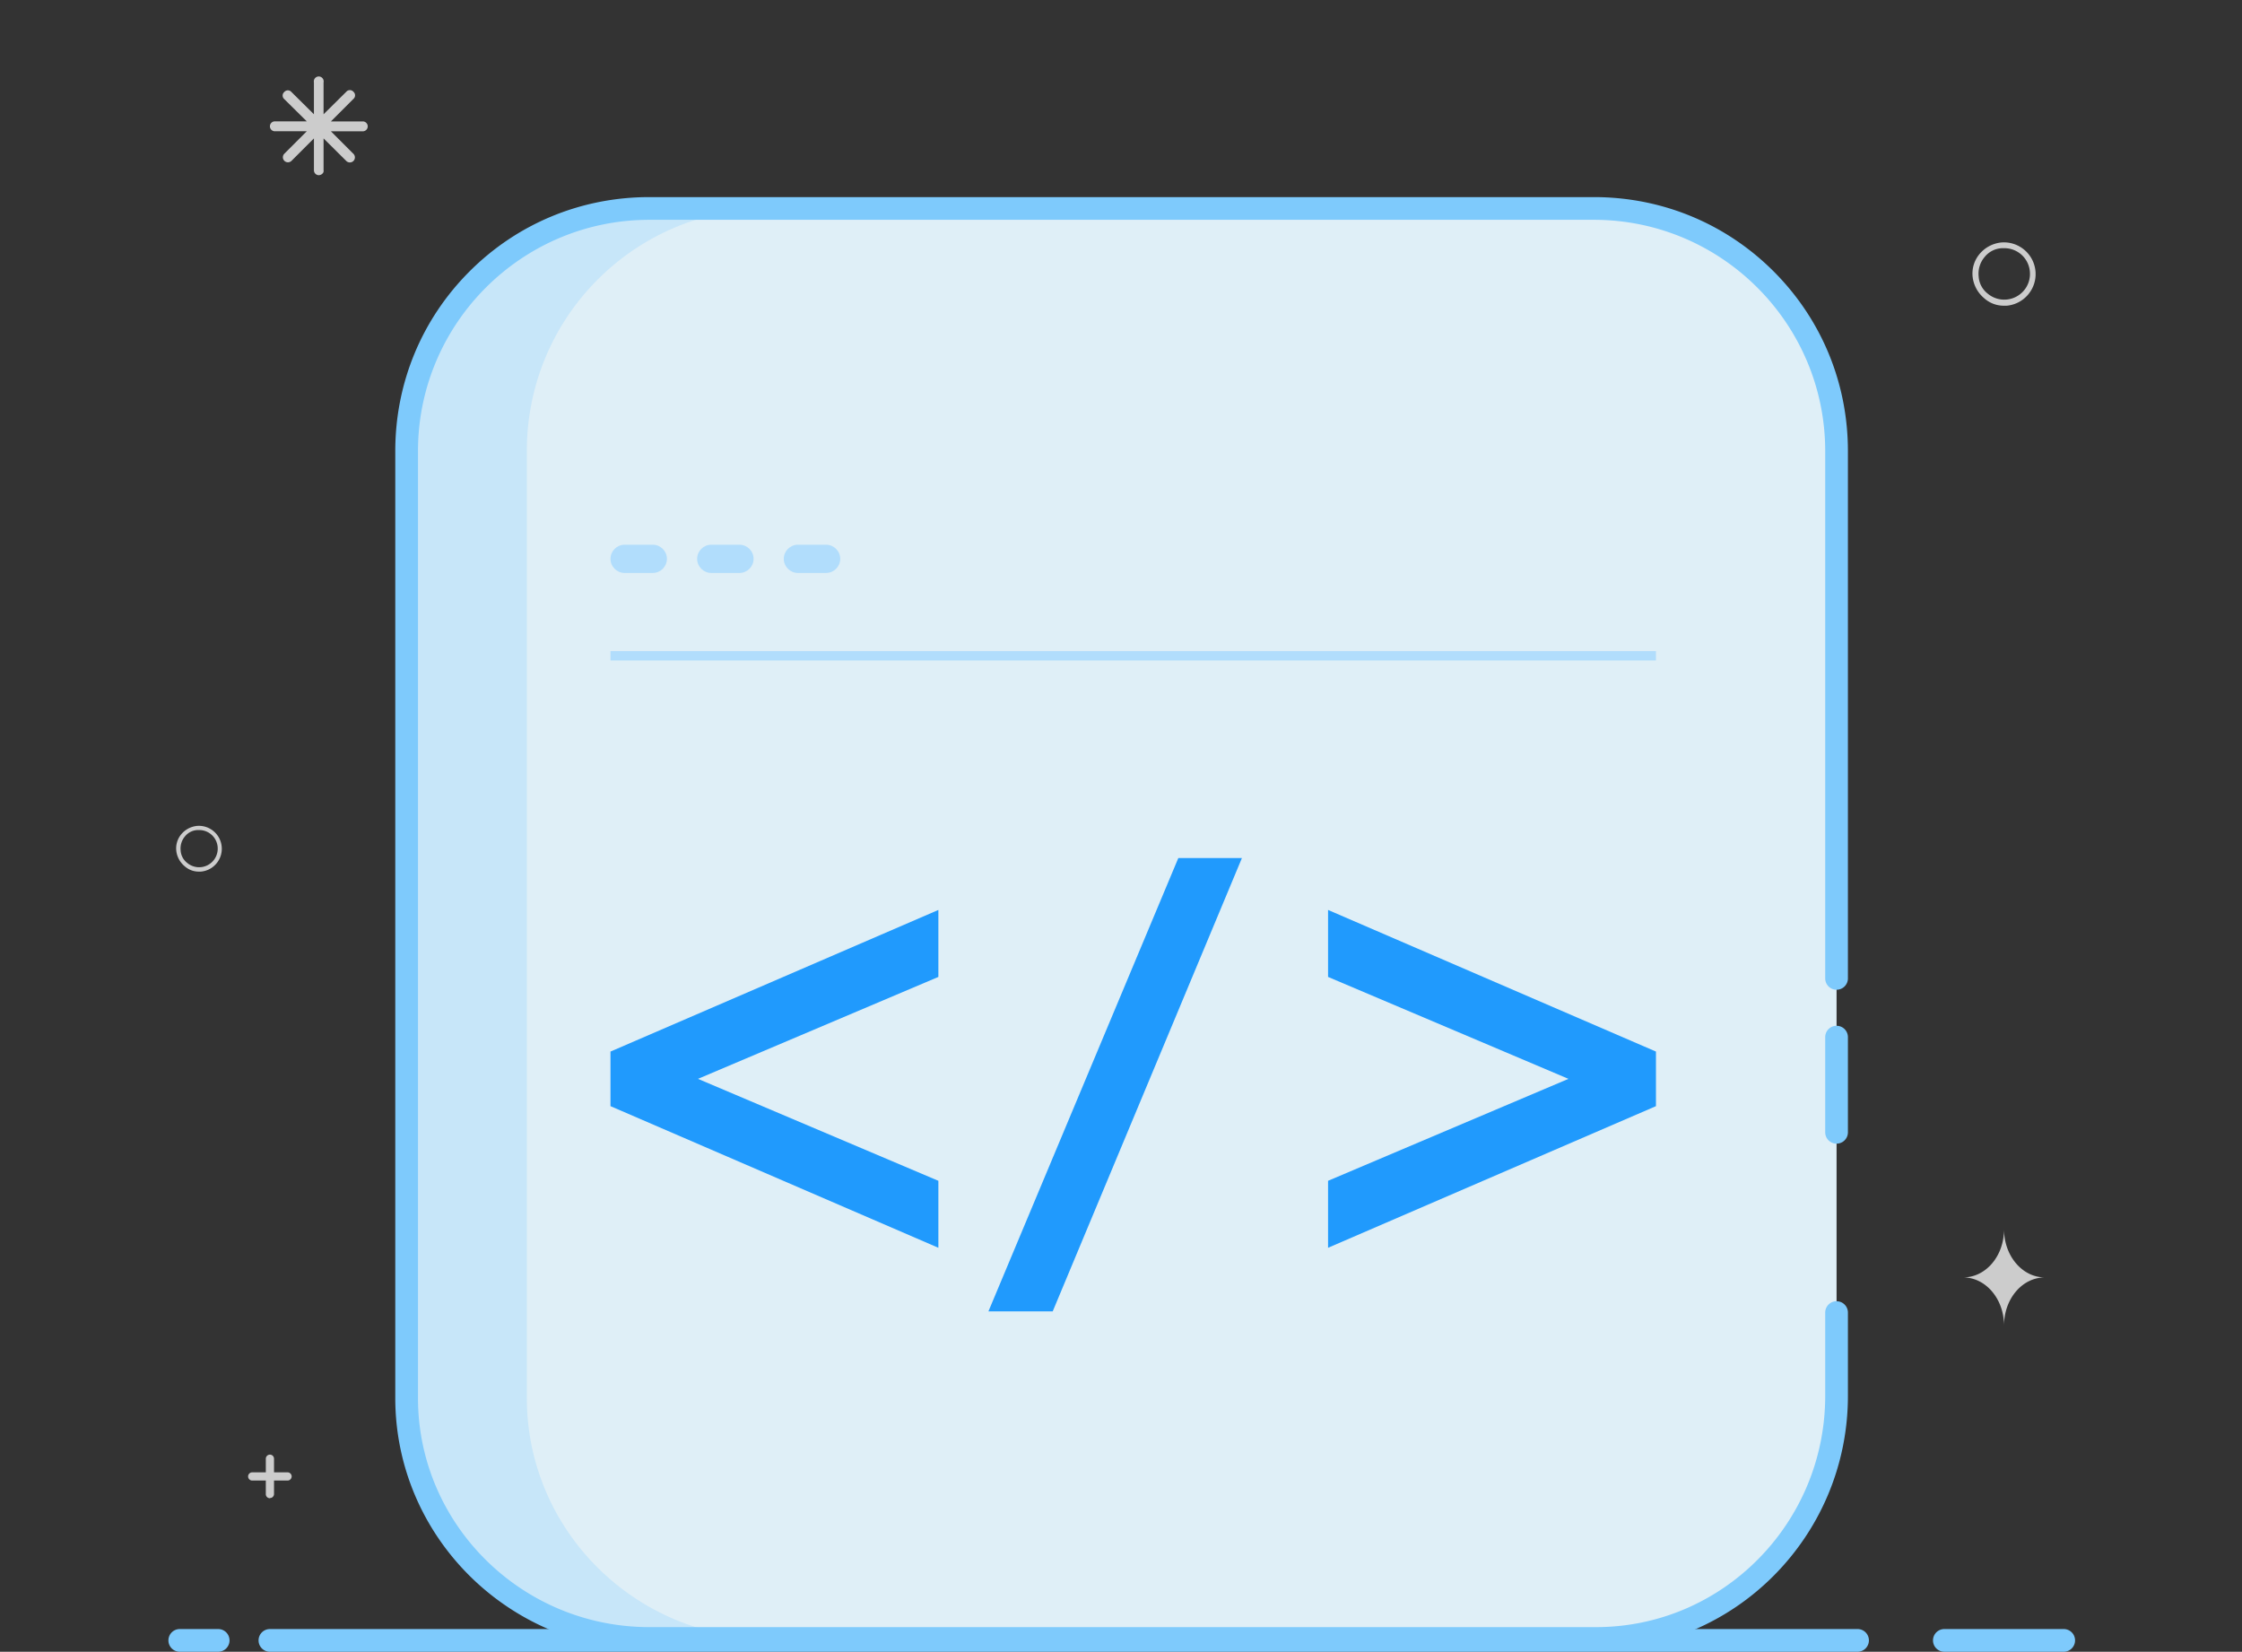 <?xml version="1.0" standalone="no"?><!DOCTYPE svg PUBLIC "-//W3C//DTD SVG 1.1//EN" "http://www.w3.org/Graphics/SVG/1.1/DTD/svg11.dtd"><svg t="1566800825594" class="icon" viewBox="0 0 1390 1024" version="1.1" xmlns="http://www.w3.org/2000/svg" p-id="13542" xmlns:xlink="http://www.w3.org/1999/xlink" width="271.484" height="200"><rect x="0" y="0" width="1390" height="1024" fill="#333333" stroke="none"/><defs><style type="text/css"></style></defs><path d="M1279.461 1023.999h-73.996a7.04 7.04 0 1 1 0-14.081h73.996a7.04 7.04 0 1 1 0 14.081zM1151.651 1023.999H167.345a7.04 7.04 0 1 1 0-14.081h984.305a7.04 7.04 0 1 1 0 14.081zM135.263 1023.999H111.46a7.04 7.04 0 1 1 0-14.081h23.803a7.04 7.04 0 1 1 0 14.081z" fill="#7ECAFC" p-id="13543"></path><path d="M137.455 524.924c-0.699-7.821-7.607-13.594-15.427-12.895a14.625 14.625 0 0 0-9.559 5.066 13.661 13.661 0 0 0-3.179 10.316 14.607 14.607 0 0 0 5.139 9.559 13.088 13.088 0 0 0 9.004 3.382h1.125c7.821-0.7 13.595-7.607 12.897-15.428z m-8.663 11.406a11.532 11.532 0 0 1-12.758-1.398 10.56 10.56 0 0 1-4.051-7.802 11.538 11.538 0 0 1 2.592-8.488 10.581 10.581 0 0 1 7.821-4.054h1.033a11.448 11.448 0 0 1 11.509 10.475 11.527 11.527 0 0 1-6.146 11.266zM1261.966 168.172c-0.969-10.821-10.526-18.81-21.346-17.841a20.228 20.228 0 0 0-13.225 7.008 18.904 18.904 0 0 0-4.401 14.274 20.216 20.216 0 0 0 7.114 13.225 18.114 18.114 0 0 0 12.457 4.679h1.559c10.819-0.966 18.807-10.524 17.842-21.346z m-11.987 15.782a15.956 15.956 0 0 1-17.652-1.935 14.615 14.615 0 0 1-5.608-10.795 15.966 15.966 0 0 1 3.588-11.746 14.642 14.642 0 0 1 10.823-5.608h1.429c8.28-0.073 15.222 6.242 15.922 14.494a15.946 15.946 0 0 1-8.502 15.589zM197.686 108.614a3.055 3.055 0 0 1-3.054-3.055V85.804l-13.953 13.953a3.132 3.132 0 0 1-4.429-4.427l13.955-13.953h-19.791a3.069 3.069 0 1 1 0-6.139h19.791L176.25 61.451a2.912 2.912 0 0 1 0-4.427 2.918 2.918 0 0 1 4.429 0l13.953 13.819V51.085a3.051 3.051 0 1 1 5.971 0v19.757l14.088-13.954a2.921 2.921 0 0 1 4.429 0 2.916 2.916 0 0 1 0 4.427L205.163 75.271h19.756a3.067 3.067 0 1 1 0 6.136h-19.756l13.955 13.956c0.791 0.787 1.098 1.941 0.81 3.022a3.14 3.14 0 0 1-2.214 2.216 3.135 3.135 0 0 1-3.025-0.813L200.601 85.802v19.756c0.335 1.711-1.374 3.054-3.051 3.054h0.137zM178.33 912.771h-8.444v-8.445a2.54 2.54 0 1 0-5.082 0v8.445h-8.444a2.54 2.54 0 1 0 0 5.082h8.444v8.444a2.528 2.528 0 0 0 2.527 2.526l0.026-0.109a2.525 2.525 0 0 0 2.528-2.528v-8.331h8.444a2.542 2.542 0 0 0 0-5.083zM1242.465 762.027c0 16.738-11.334 29.904-25.352 29.904 14.058 0 25.352 13.391 25.352 29.905 0-16.741 11.336-29.905 25.35-29.905-14.058 0-25.35-13.388-25.35-29.904z m0 0" fill="#CCCCCC" p-id="13544"></path><path d="M988.199 129.231H402.55C319.269 129.231 252.104 196.396 252.104 279.676v586.994c0 81.935 67.164 149.094 150.446 149.094h586.992c81.936 0 149.096-67.159 149.096-150.443V279.676c-0.001-83.28-67.16-150.444-150.439-150.444z" fill="#DFEFF7" p-id="13545"></path><path d="M326.618 866.669v-586.994c0-83.28 67.164-150.444 150.446-150.444h-74.514C319.269 129.231 252.104 196.396 252.104 279.676v586.994c0 81.935 67.164 149.094 150.446 149.094h74.514c-83.281 0-150.446-67.159-150.446-149.094z" fill="#C7E6F9" p-id="13546"></path><path d="M989.542 1022.804H402.55c-86.838 0-157.486-70.04-157.486-156.135v-586.994c0-42.159 16.356-81.733 46.054-111.431s69.273-46.054 111.431-46.054h585.649c42.157 0 81.732 16.356 111.429 46.054 29.696 29.699 46.051 69.272 46.051 111.431v326.868a7.04 7.04 0 1 1-14.081 0V279.676c0-79.073-64.329-143.404-143.399-143.404H402.55c-79.074 0-143.404 64.33-143.404 143.404v586.994c0 78.327 64.33 142.054 143.404 142.054h586.992c78.329 0 142.055-64.33 142.055-143.403v-51.587a7.04 7.04 0 1 1 14.081 0v51.587c-0.001 86.837-70.043 157.483-156.136 157.483z" fill="#7ECAFC" p-id="13547"></path><path d="M1138.637 709.004a7.04 7.04 0 0 1-7.04-7.04v-58.99a7.04 7.04 0 1 1 14.081 0v58.99a7.04 7.04 0 0 1-7.04 7.04z" fill="#7ECAFC" p-id="13548"></path><path d="M378.488 403.647h648.174v5.8H378.488z" fill="#B1DDFC" p-id="13549"></path><path d="M387.239 337.703H404.733c4.812 0 8.749 3.936 8.749 8.749 0 4.812-3.937 8.745-8.749 8.745h-17.495c-4.814 0-8.75-3.934-8.75-8.745 0-4.814 3.937-8.749 8.75-8.749zM440.958 337.703h17.498c4.811 0 8.748 3.936 8.748 8.749 0 4.812-3.938 8.745-8.748 8.745h-17.498c-4.811 0-8.747-3.934-8.747-8.745-0.001-4.814 3.936-8.749 8.747-8.749zM494.681 337.703h17.498c4.811 0 8.748 3.936 8.748 8.749 0 4.812-3.938 8.745-8.748 8.745h-17.498c-4.811 0-8.747-3.934-8.747-8.745-0.001-4.814 3.936-8.749 8.747-8.749z" fill="#B1DDFC" p-id="13550"></path><path d="M581.778 564.115v41.524l-149.047 63.196 149.047 63.201v41.519l-203.289-87.802v-33.839l203.289-87.799z m148.754-32.158h39.435l-117.309 281.022h-39.847l117.722-281.022z m92.842 32.158l203.291 87.797v33.839l-203.291 87.802V732.034l149.046-63.201-149.046-63.196v-41.521z m0 0" fill="#209AFD" p-id="13551"></path></svg>